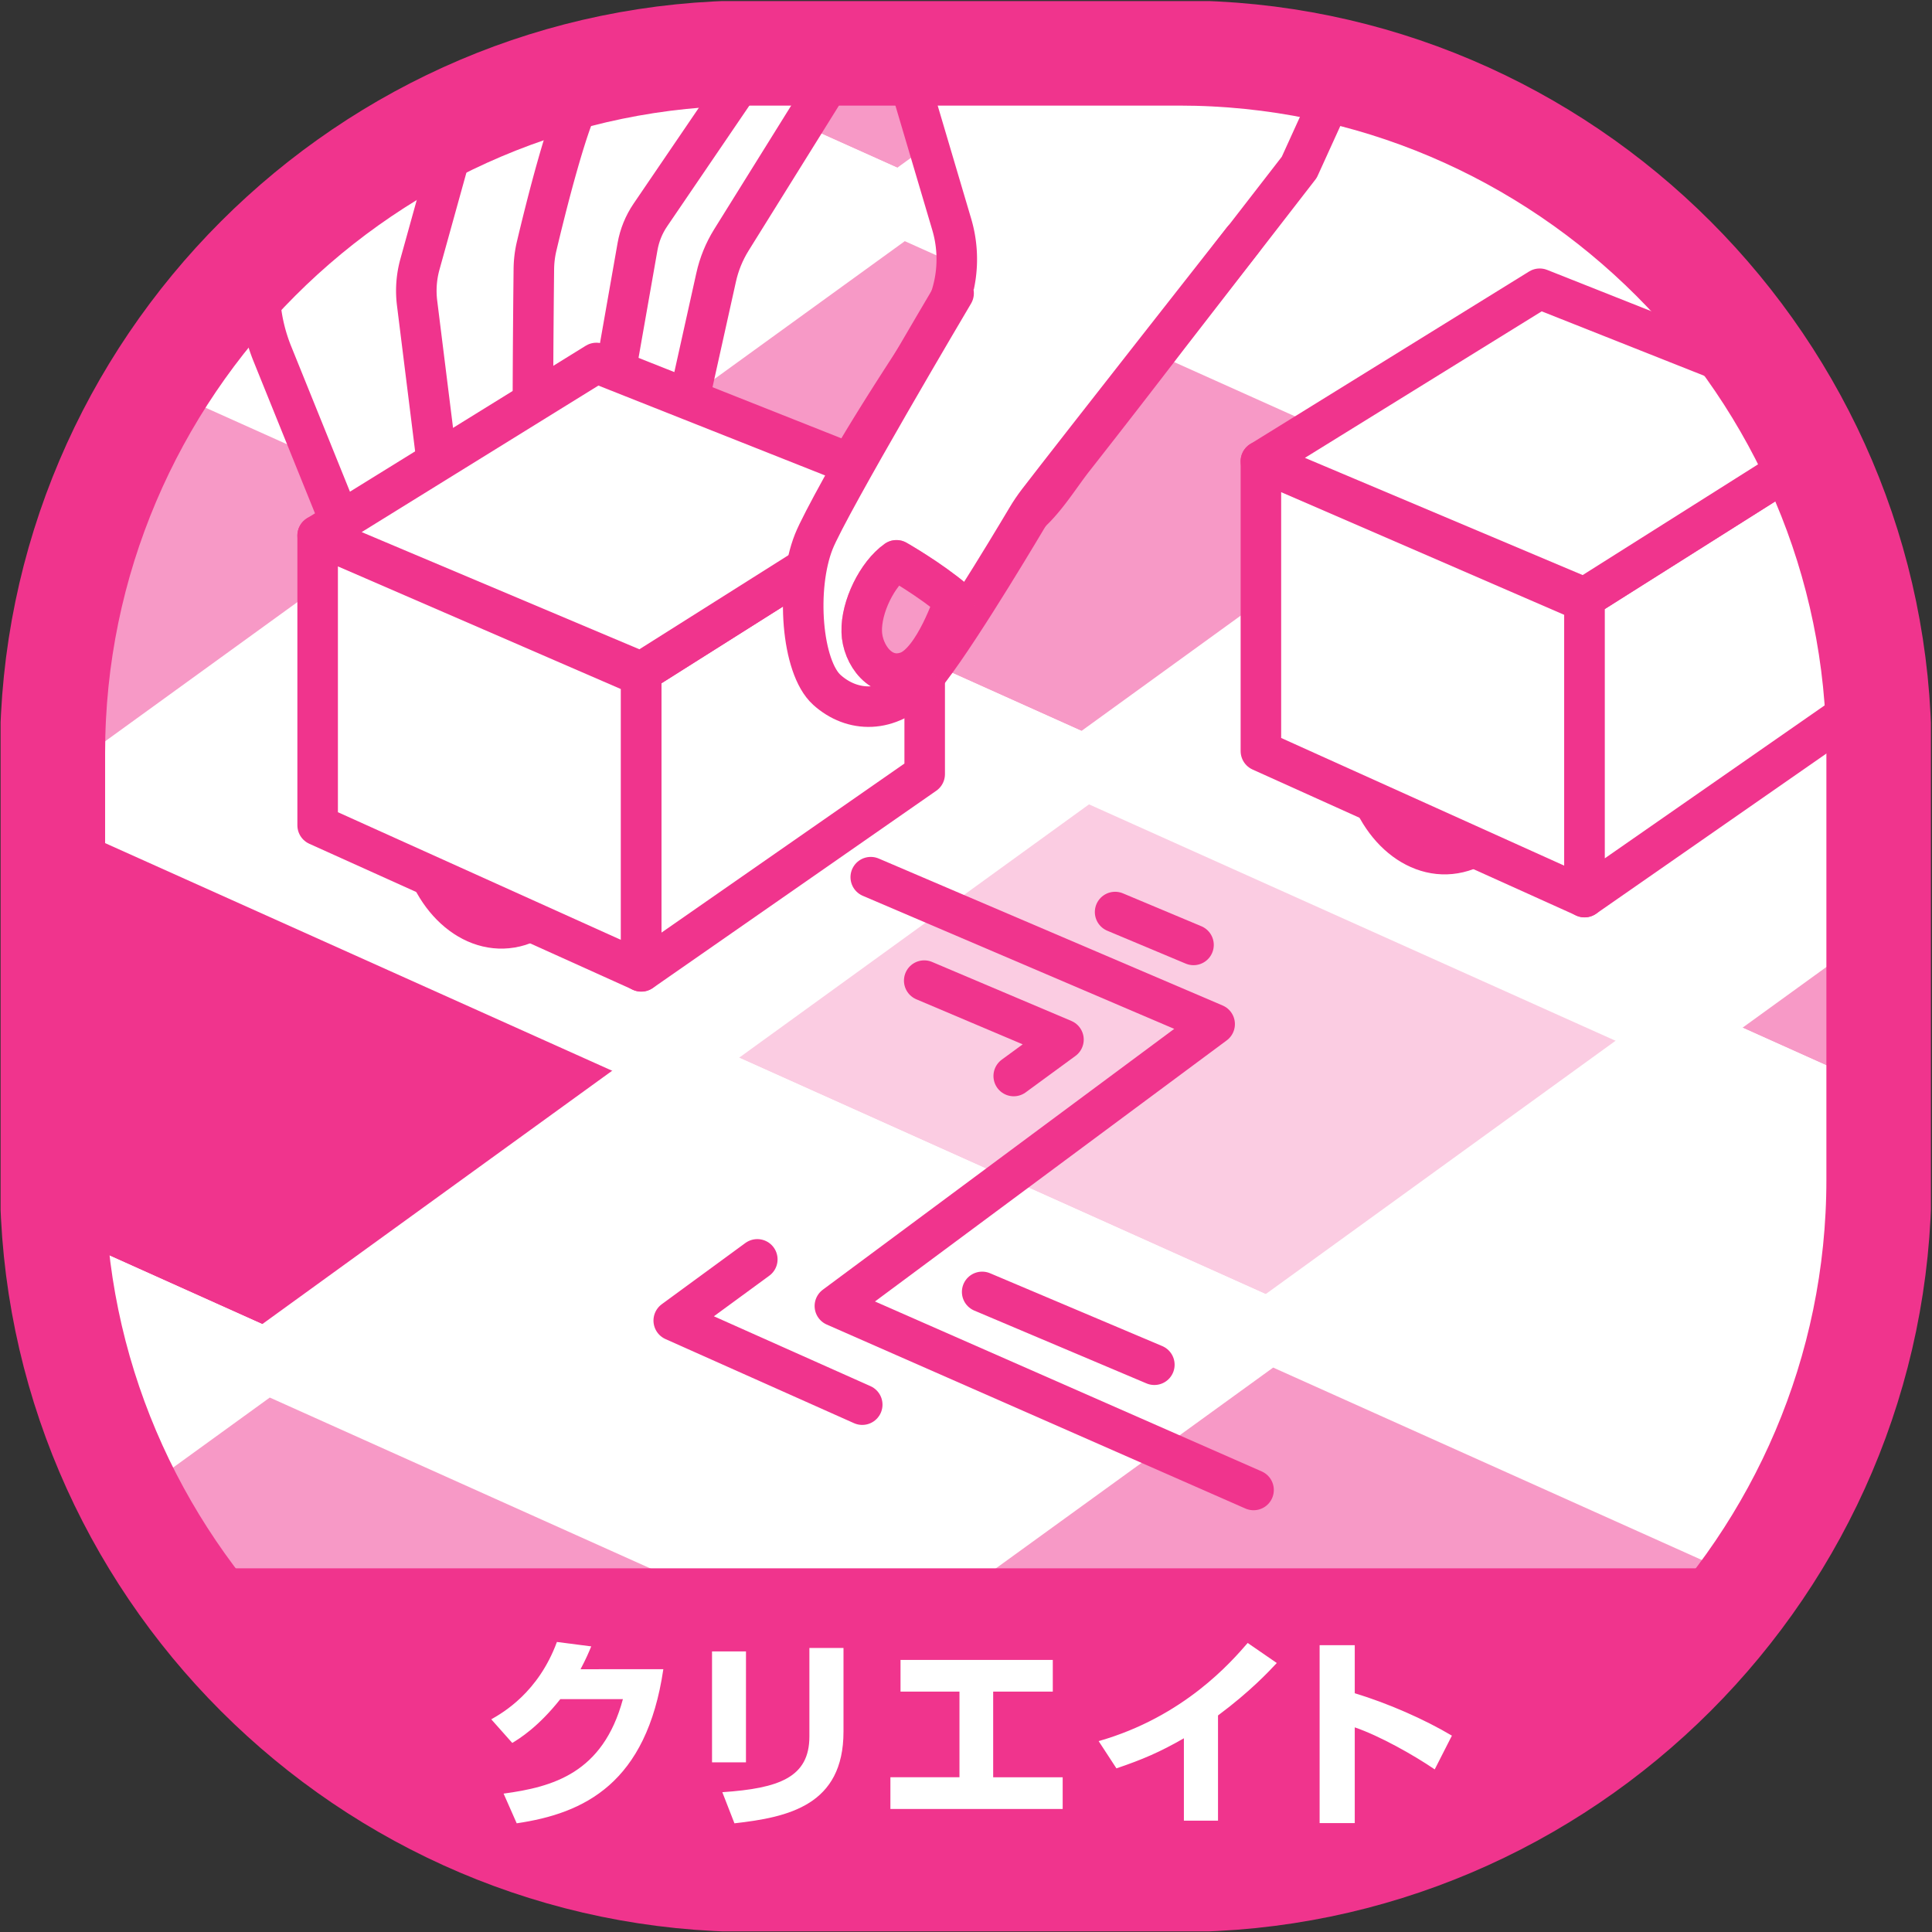 <svg xmlns="http://www.w3.org/2000/svg" viewBox="0 0 132.365 132.364"><rect x="0" y="0" width="132.365" height="132.364" fill="#333333" stroke="none"/><defs><clipPath clipPathUnits="userSpaceOnUse" id="a"><path d="M.031.031h99.212v99.212H.031z"/></clipPath><clipPath clipPathUnits="userSpaceOnUse" id="b"><path d="M38.661 96.571c-19.777 0-35.96-16.184-35.96-35.961V38.662c0-19.778 16.183-35.961 35.96-35.961h21.948c19.781 0 35.964 16.183 35.964 35.961V60.61c0 19.777-16.183 35.961-35.964 35.961z"/></clipPath><clipPath clipPathUnits="userSpaceOnUse" id="c"><path d="M65.722 120.92h54.951V88.647H65.722z"/></clipPath><clipPath clipPathUnits="userSpaceOnUse" id="d"><path d="M65.74 88.666h54.915v32.236H65.74z"/></clipPath><clipPath clipPathUnits="userSpaceOnUse" id="e"><path d="M14.149 119.378H69.1V87.106H14.149z"/></clipPath><clipPath clipPathUnits="userSpaceOnUse" id="f"><path d="M14.167 87.124h54.915v32.236H14.167z"/></clipPath><clipPath clipPathUnits="userSpaceOnUse" id="g"><path d="M23.616 90.432h54.95V58.159h-54.95z"/></clipPath><clipPath clipPathUnits="userSpaceOnUse" id="h"><path d="M23.634 58.177h54.915v32.237H23.634z"/></clipPath><clipPath clipPathUnits="userSpaceOnUse" id="i"><path d="M84.656 63.027h54.951V30.755h-54.95z"/></clipPath><clipPath clipPathUnits="userSpaceOnUse" id="j"><path d="M84.674 30.772h54.916v32.236H84.674z"/></clipPath><clipPath clipPathUnits="userSpaceOnUse" id="k"><path d="M-27.957 88.89h54.952V56.618h-54.952z"/></clipPath><clipPath clipPathUnits="userSpaceOnUse" id="l"><path d="M-27.938 56.635h54.915v32.237h-54.915z"/></clipPath><clipPath clipPathUnits="userSpaceOnUse" id="m"><path d="M33.084 61.485h54.95V29.213h-54.95z"/></clipPath><clipPath clipPathUnits="userSpaceOnUse" id="n"><path d="M33.102 29.23h54.915v32.237H33.102z"/></clipPath><clipPath clipPathUnits="userSpaceOnUse" id="o"><path d="M94.123 34.08h54.952V1.81H94.123z"/></clipPath><clipPath clipPathUnits="userSpaceOnUse" id="p"><path d="M94.142 1.826h54.915v32.236H94.142z"/></clipPath><clipPath clipPathUnits="userSpaceOnUse" id="q"><path d="M42.55 32.538h54.952V.267H42.55z"/></clipPath><clipPath clipPathUnits="userSpaceOnUse" id="r"><path d="M42.569.284h54.915v32.237H42.569z"/></clipPath><clipPath clipPathUnits="userSpaceOnUse" id="s"><path d="M-9.023 30.997h54.952V-1.274H-9.023z"/></clipPath><clipPath clipPathUnits="userSpaceOnUse" id="t"><path d="M-9.004-1.257h54.916v32.236H-9.004z"/></clipPath><clipPath clipPathUnits="userSpaceOnUse" id="u"><path d="M38.661 96.571c-19.777 0-35.96-16.184-35.96-35.961V38.662c0-19.778 16.183-35.961 35.96-35.961h21.948c19.781 0 35.964 16.183 35.964 35.961V60.61c0 19.777-16.183 35.961-35.964 35.961z"/></clipPath><clipPath clipPathUnits="userSpaceOnUse" id="v"><path d="M43.247 71.542h6.845v-7.906h-6.845z"/></clipPath><clipPath clipPathUnits="userSpaceOnUse" id="w"><path d="M43.259 63.647h6.821v7.883h-6.821z"/></clipPath><clipPath clipPathUnits="userSpaceOnUse" id="x"><path d="M.031.031h99.212v99.212H.031z"/></clipPath></defs><g clip-path="url(#a)" transform="matrix(1.333 0 0 -1.333 0 132.364)"><path d="M96.572 38.662c0-19.778-16.184-35.96-35.964-35.96H38.661c-19.777 0-35.96 16.182-35.96 35.96V60.61c0 19.778 16.183 35.962 35.96 35.962h21.947c19.78 0 35.964-16.184 35.964-35.962z" fill="#fff"/></g><g clip-path="url(#b)" transform="matrix(1.333 0 0 -1.333 0 132.364)"><g clip-path="url(#c)"><g clip-path="url(#d)" opacity=".25"><path d="M97.978 90.29l-30.614 13.744 21.052 15.244 30.616-13.745z" fill="#f0348d"/><path d="M97.978 90.29l-30.614 13.744 21.052 15.244 30.616-13.745z" fill="none" stroke="#fff" stroke-width="3.284" stroke-linecap="round" stroke-linejoin="round" stroke-miterlimit="10"/></g></g><path d="M128.498 76.586L97.883 90.331l21.053 15.244 30.616-13.745z" fill="#fff"/><path d="M128.498 76.586L97.883 90.331l21.053 15.244 30.616-13.745z" fill="none" stroke="#fff" stroke-width="3.284" stroke-linecap="round" stroke-linejoin="round" stroke-miterlimit="10"/><g clip-path="url(#e)"><g clip-path="url(#f)" opacity=".5"><path d="M46.406 88.748L15.79 102.493l21.053 15.244 30.615-13.745z" fill="#f0348d"/><path d="M46.406 88.748L15.79 102.493l21.053 15.244 30.615-13.745z" fill="none" stroke="#fff" stroke-width="3.284" stroke-linecap="round" stroke-linejoin="round" stroke-miterlimit="10"/></g></g><path d="M76.925 75.045L46.31 88.79l21.052 15.245 30.616-13.746z" fill="#fff"/><path d="M76.925 75.045L46.31 88.79l21.052 15.245 30.616-13.746z" fill="none" stroke="#fff" stroke-width="3.284" stroke-linecap="round" stroke-linejoin="round" stroke-miterlimit="10"/><path d="M107.445 61.343L76.83 75.087l21.052 15.244 30.616-13.744z" fill="#f0348d"/><path d="M107.445 61.343L76.83 75.087l21.052 15.244 30.616-13.744z" fill="none" stroke="#fff" stroke-width="3.284" stroke-linecap="round" stroke-linejoin="round" stroke-miterlimit="10"/><path d="M-5.167 87.206l-30.615 13.745 21.052 15.244 30.616-13.745z" fill="#f0348d"/><path d="M-5.167 87.206l-30.615 13.745 21.052 15.244 30.616-13.745z" fill="none" stroke="#fff" stroke-width="3.284" stroke-linecap="round" stroke-linejoin="round" stroke-miterlimit="10"/><path d="M25.352 73.504L-5.262 87.249l21.052 15.244 30.616-13.745z" fill="#fff"/><path d="M25.352 73.504L-5.262 87.249l21.052 15.244 30.616-13.745z" fill="none" stroke="#fff" stroke-width="3.284" stroke-linecap="round" stroke-linejoin="round" stroke-miterlimit="10"/><g clip-path="url(#g)"><g clip-path="url(#h)" opacity=".5"><path d="M55.872 59.801L25.258 73.546 46.31 88.79l30.615-13.744z" fill="#f0348d"/><path d="M55.872 59.801L25.258 73.546 46.31 88.79l30.615-13.744z" fill="none" stroke="#fff" stroke-width="3.284" stroke-linecap="round" stroke-linejoin="round" stroke-miterlimit="10"/></g></g><path d="M86.393 46.099L55.779 59.844l21.05 15.243 30.617-13.743z" fill="#fff"/><path d="M86.393 46.099L55.779 59.844l21.05 15.243 30.617-13.743z" fill="none" stroke="#fff" stroke-width="3.284" stroke-linecap="round" stroke-linejoin="round" stroke-miterlimit="10"/><g clip-path="url(#i)"><g clip-path="url(#j)" opacity=".5"><path d="M116.913 32.397L86.298 46.142l21.052 15.243 30.616-13.744z" fill="#f0348d"/><path d="M116.913 32.397L86.298 46.142l21.052 15.243 30.616-13.744z" fill="none" stroke="#fff" stroke-width="3.284" stroke-linecap="round" stroke-linejoin="round" stroke-miterlimit="10"/></g></g><g clip-path="url(#k)"><g clip-path="url(#l)" opacity=".5"><path d="M4.3 58.259l-30.615 13.745 21.053 15.245 30.615-13.745z" fill="#f0348d"/><path d="M4.3 58.259l-30.615 13.745 21.053 15.245 30.615-13.745z" fill="none" stroke="#fff" stroke-width="3.284" stroke-linecap="round" stroke-linejoin="round" stroke-miterlimit="10"/></g></g><path d="M34.82 44.558L4.205 58.302l21.053 15.244 30.614-13.744z" fill="#fff"/><path d="M34.82 44.558L4.205 58.302l21.053 15.244 30.614-13.744z" fill="none" stroke="#fff" stroke-width="3.284" stroke-linecap="round" stroke-linejoin="round" stroke-miterlimit="10"/><g clip-path="url(#m)"><g clip-path="url(#n)" opacity=".25"><path d="M65.34 30.855L34.726 44.6l21.052 15.243 30.615-13.745z" fill="#f0348d"/><path d="M65.34 30.855L34.726 44.6l21.052 15.243 30.615-13.745z" fill="none" stroke="#fff" stroke-width="3.284" stroke-linecap="round" stroke-linejoin="round" stroke-miterlimit="10"/></g></g><path d="M95.86 17.152L65.244 30.896l21.053 15.245 30.616-13.745z" fill="#fff"/><path d="M95.86 17.152L65.244 30.896l21.053 15.245 30.616-13.745z" fill="none" stroke="#fff" stroke-width="3.284" stroke-linecap="round" stroke-linejoin="round" stroke-miterlimit="10"/><g clip-path="url(#o)"><g clip-path="url(#p)" opacity=".25"><path d="M126.38 3.45L95.765 17.194l21.053 15.244 30.616-13.744z" fill="#f0348d"/><path d="M126.38 3.45L95.765 17.194l21.053 15.244 30.616-13.744z" fill="none" stroke="#fff" stroke-width="3.284" stroke-linecap="round" stroke-linejoin="round" stroke-miterlimit="10"/></g></g><path d="M-16.753 43.016L-47.368 56.76l21.053 15.244L4.3 58.259z" fill="#fff"/><path d="M-16.753 43.016L-47.368 56.76l21.053 15.244L4.3 58.259z" fill="none" stroke="#fff" stroke-width="3.284" stroke-linecap="round" stroke-linejoin="round" stroke-miterlimit="10"/><path d="M13.767 29.314l-30.615 13.744L4.205 58.302 34.82 44.558z" fill="#f0348d"/><path d="M13.767 29.314l-30.615 13.744L4.205 58.302 34.82 44.558z" fill="none" stroke="#fff" stroke-width="3.284" stroke-linecap="round" stroke-linejoin="round" stroke-miterlimit="10"/><path d="M44.288 15.611L13.673 29.355 34.725 44.6 65.34 30.854z" fill="#fff"/><path d="M44.288 15.611L13.673 29.355 34.725 44.6 65.34 30.854z" fill="none" stroke="#fff" stroke-width="3.284" stroke-linecap="round" stroke-linejoin="round" stroke-miterlimit="10"/><g clip-path="url(#q)"><g clip-path="url(#r)" opacity=".5"><path d="M74.807 1.908L44.193 15.652l21.05 15.244 30.618-13.744z" fill="#f0348d"/><path d="M74.807 1.908L44.193 15.652l21.05 15.244 30.618-13.744z" fill="none" stroke="#fff" stroke-width="3.284" stroke-linecap="round" stroke-linejoin="round" stroke-miterlimit="10"/></g></g><path d="M105.327-11.795L74.712 1.95l21.052 15.244L126.38 3.45z" fill="#fff"/><path d="M105.327-11.795L74.712 1.95l21.052 15.244L126.38 3.45z" fill="none" stroke="#fff" stroke-width="3.284" stroke-linecap="round" stroke-linejoin="round" stroke-miterlimit="10"/><path d="M-7.286 14.07L-37.9 27.812l21.053 15.244 30.615-13.744z" fill="#fff"/><path d="M-7.286 14.07L-37.9 27.812l21.053 15.244 30.615-13.744z" fill="none" stroke="#fff" stroke-width="3.284" stroke-linecap="round" stroke-linejoin="round" stroke-miterlimit="10"/><g clip-path="url(#s)"><g clip-path="url(#t)" opacity=".5"><path d="M23.234.367L-7.38 14.11l21.052 15.245 30.616-13.744z" fill="#f0348d"/><path d="M23.234.367L-7.38 14.11l21.052 15.245 30.616-13.744z" fill="none" stroke="#fff" stroke-width="3.284" stroke-linecap="round" stroke-linejoin="round" stroke-miterlimit="10"/></g></g><path d="M53.754-13.336L23.14.408l21.052 15.244L74.807 1.908z" fill="#fff"/><path d="M53.754-13.336L23.14.408l21.052 15.244L74.807 1.908z" fill="none" stroke="#fff" stroke-width="3.284" stroke-linecap="round" stroke-linejoin="round" stroke-miterlimit="10"/><path d="M84.274-27.038L53.66-13.294 74.711 1.95l30.616-13.745z" fill="#f0348d"/><path d="M84.274-27.038L53.66-13.294 74.711 1.95l30.616-13.745z" fill="none" stroke="#fff" stroke-width="3.284" stroke-linecap="round" stroke-linejoin="round" stroke-miterlimit="10"/><path d="M47.502 48.897l7.157-3.031-2.557-1.872M50.48 32.898l8.85-3.743M38.923 34.57l-4.295-3.145 9.688-4.322M57.313 52.422l4.03-1.69" fill="none" stroke="#f0348d" stroke-width="2.083" stroke-linecap="round" stroke-linejoin="round" stroke-miterlimit="10"/><path d="M34.256 73.556l2.55 11.48c.15.685.417 1.338.788 1.934l7.97 12.8-6.448 6.576-10.71-15.563-1.273-18.61z" fill="#fff"/><path d="M34.256 73.556l2.55 11.48c.15.685.417 1.338.788 1.934l7.97 12.8-6.448 6.576-10.71-15.563-1.273-18.61z" fill="none" stroke="#f0348d" stroke-width="2.083" stroke-linecap="round" stroke-linejoin="round" stroke-miterlimit="10"/><path d="M30.398 73.152l2.37 13.477c.103.58.327 1.13.657 1.616l9.3 13.662-8.344 3.866-13.22-18.176-.293-13.13z" fill="#fff"/><path d="M30.398 73.152l2.37 13.477c.103.58.327 1.13.657 1.616l9.3 13.662-8.344 3.866-13.22-18.176-.293-13.13z" fill="none" stroke="#f0348d" stroke-width="2.083" stroke-linecap="round" stroke-linejoin="round" stroke-miterlimit="10"/><path d="M27.465 72.575c-.136 1.978-.053 10.557-.027 12.894.005.398.052.79.144 1.177.417 1.762 1.687 6.93 2.46 7.896 1.427 1.78 5.953 7.252 7.143 7.887 1.189.635 8.768-4.66 8.768-4.66l2.963-10.003a6.31 6.31 0 00-.801-5.293c-2.307-3.46-6.232-9.547-6.287-11.014-.08-2.078-.632-6.45.672-7.621 1.303-1.172 3.187-1.238 4.718.37 1.533 1.609 3.984 7.5 5.234 8.338 1.095.733 1.956 2.217 2.758 3.227a680.314 680.314 0 014.808 6.199l6.759 8.726 8.84 19.43-13.864 15.189s-2.41-1.431-6.157-3.263c-9.106-4.454-18.098-9.206-27.176-13.801l-7.042-3.564-7.194-19.29 5.043-14.735 4.159-2.19z" fill="#fff"/><path d="M27.465 72.575c-.136 1.978-.053 10.557-.027 12.894.005.398.052.79.144 1.177.417 1.762 1.687 6.93 2.46 7.896 1.427 1.78 5.953 7.252 7.143 7.887 1.189.635 8.768-4.66 8.768-4.66l2.963-10.003a6.31 6.31 0 00-.801-5.293c-2.307-3.46-6.232-9.547-6.287-11.014-.08-2.078-.632-6.45.672-7.621 1.303-1.172 3.187-1.238 4.718.37 1.533 1.609 3.984 7.5 5.234 8.338 1.095.733 1.956 2.217 2.758 3.227a680.314 680.314 0 014.808 6.199l6.759 8.726 8.84 19.43-13.864 15.189s-2.41-1.431-6.157-3.263c-9.106-4.454-18.098-9.206-27.176-13.801l-7.042-3.564-7.194-19.29 5.043-14.735 4.159-2.19z" fill="none" stroke="#f0348d" stroke-width="2.083" stroke-linecap="round" stroke-linejoin="round" stroke-miterlimit="10"/><path d="M34.022 113.624l-8.55-13.9-3.888-14.007a5.096 5.096 0 01-.148-1.988l1.806-14.503-3.4-2.57L14 81.11a9.074 9.074 0 00-.436 5.409l2.95 14.026 1.537 6.084z" fill="#fff"/><path d="M34.022 113.624l-8.55-13.9-3.888-14.007a5.096 5.096 0 01-.148-1.988l1.806-14.503-3.4-2.57L14 81.11a9.074 9.074 0 00-.436 5.409l2.95 14.026 1.537 6.084z" fill="none" stroke="#f0348d" stroke-width="2.083" stroke-linecap="round" stroke-linejoin="round" stroke-miterlimit="10"/><path d="M26.694 51.725c2.221.688 3.54 3.688 2.943 6.698-.595 3.01-2.877 4.893-5.097 4.205-2.22-.686-3.54-3.684-2.943-6.694.595-3.012 2.876-4.896 5.097-4.21" fill="#fff"/><path d="M26.694 51.725c2.221.688 3.54 3.688 2.943 6.698-.595 3.01-2.877 4.893-5.097 4.205-2.22-.686-3.54-3.684-2.943-6.694.595-3.012 2.876-4.896 5.097-4.21z" fill="none" stroke="#f0348d" stroke-width="2.083" stroke-linecap="round" stroke-linejoin="round" stroke-miterlimit="10"/><path d="M32.958 49.378L16.326 56.88v14.894l16.632-7.21z" fill="#fff"/><path d="M32.958 49.378L16.326 56.88v14.894l16.632-7.21z" fill="none" stroke="#f0348d" stroke-width="2.083" stroke-linecap="round" stroke-linejoin="round" stroke-miterlimit="10"/><path d="M47.526 59.51L32.958 49.372v15.383l14.568 9.196z" fill="#fff"/><path d="M47.526 59.51L32.958 49.372v15.383l14.568 9.196z" fill="none" stroke="#f0348d" stroke-width="2.083" stroke-linecap="round" stroke-linejoin="round" stroke-miterlimit="10"/><path d="M32.958 64.756l-16.632 7.018 14.327 8.868 16.874-6.69z" fill="#fff"/><path d="M32.958 64.756l-16.632 7.018 14.327 8.868 16.874-6.69z" fill="none" stroke="#f0348d" stroke-width="2.083" stroke-linecap="round" stroke-linejoin="round" stroke-miterlimit="10"/><g><path d="M75.177 55.54c2.22.687 3.539 3.687 2.942 6.697-.594 3.011-2.876 4.894-5.097 4.206-2.22-.686-3.54-3.685-2.943-6.695.595-3.012 2.877-4.896 5.098-4.208" fill="#fff"/></g><g><path d="M75.177 55.54c2.22.687 3.539 3.687 2.942 6.697-.594 3.011-2.876 4.894-5.097 4.206-2.22-.686-3.54-3.685-2.943-6.695.595-3.012 2.877-4.896 5.098-4.208z" fill="none" stroke="#f0348d" stroke-width="2.083" stroke-linecap="round" stroke-linejoin="round" stroke-miterlimit="10"/></g><g><path d="M81.44 53.193l-16.634 7.503V75.59l16.634-7.21z" fill="#fff"/></g><g><path d="M81.44 53.193l-16.634 7.503V75.59l16.634-7.21z" fill="none" stroke="#f0348d" stroke-width="2.083" stroke-linecap="round" stroke-linejoin="round" stroke-miterlimit="10"/></g><g><path d="M96.008 63.324L81.44 53.189V68.57l14.568 9.197z" fill="#fff"/></g><g><path d="M96.008 63.324L81.44 53.189V68.57l14.568 9.197z" fill="none" stroke="#f0348d" stroke-width="2.083" stroke-linecap="round" stroke-linejoin="round" stroke-miterlimit="10"/></g><g><path d="M81.44 68.57l-16.634 7.02 14.33 8.867 16.871-6.69z" fill="#fff"/></g><g><path d="M81.44 68.57l-16.634 7.02 14.33 8.867 16.871-6.69z" fill="none" stroke="#f0348d" stroke-width="2.083" stroke-linecap="round" stroke-linejoin="round" stroke-miterlimit="10"/></g><g><path d="M49.012 84.226s-6.416-10.832-7.185-12.766c-.94-2.371-.63-6.452.673-7.621 1.303-1.172 3.187-1.238 4.718.369 1.303 1.369 4.598 6.848 5.554 8.454.177.3.372.588.585.866 1.821 2.373 10.52 13.442 10.52 13.442" fill="#fff" stroke="#f0348d" stroke-width="2.083" stroke-linecap="round" stroke-linejoin="round" stroke-miterlimit="10"/></g></g><g clip-path="url(#u)" transform="matrix(1.333 0 0 -1.333 0 132.364)"><g clip-path="url(#v)"><g clip-path="url(#w)" opacity=".5"><path d="M49.05 68.454c-1.26 1.071-2.975 2.046-2.975 2.046-.986-.697-1.82-2.388-1.785-3.669.032-1.172 1.003-2.555 2.372-2.045 1.37.511 2.389 3.668 2.389 3.668" fill="#f0348d"/><path d="M49.05 68.454c-1.26 1.071-2.975 2.046-2.975 2.046-.986-.697-1.82-2.388-1.785-3.669.032-1.172 1.003-2.555 2.372-2.045 1.37.511 2.389 3.668 2.389 3.668z" fill="none" stroke="#f0348d" stroke-width="2.083" stroke-linecap="round" stroke-linejoin="round" stroke-miterlimit="10"/></g></g><path d="M49.05 68.454c-1.26 1.071-2.975 2.046-2.975 2.046-.986-.697-1.82-2.388-1.785-3.669.032-1.172 1.003-2.555 2.372-2.045 1.37.511 2.389 3.668 2.389 3.668z" fill="none" stroke="#f0348d" stroke-width="2.083" stroke-linecap="round" stroke-linejoin="round" stroke-miterlimit="10"/><g><path d="M44.754 54.214l17.675-7.552L42.91 32.174l21.519-9.456" fill="none" stroke="#f0348d" stroke-width="2.083" stroke-linecap="round" stroke-linejoin="round" stroke-miterlimit="10"/></g></g><g clip-path="url(#x)" transform="matrix(1.333 0 0 -1.333 0 132.364)"><path d="M96.572 38.662c0-19.778-16.184-35.96-35.964-35.96H38.661c-19.777 0-35.96 16.182-35.96 35.96V60.61c0 19.778 16.183 35.962 35.96 35.962h21.947c19.78 0 35.964-16.184 35.964-35.962z" fill="none" stroke="#f0348d" stroke-width="5.403" stroke-linecap="round" stroke-linejoin="round" stroke-miterlimit="10"/><path d="M73.234 5.108H29.248L7.994 18.691h84.241z" fill="#f0348d"/><path d="M34.093 13.506c-.861-5.866-4.058-7.411-7.536-7.92l-.674 1.526c2.533.343 5.106 1.048 6.133 4.857h-3.217c-1.142-1.442-2.106-2.033-2.471-2.252L25.25 10.93c.602.344 2.418 1.382 3.373 3.976l1.765-.227c-.135-.323-.25-.603-.55-1.174zM43.353 10.298c0-3.787-2.833-4.4-5.605-4.713l-.623 1.6c2.916.197 4.475.758 4.475 2.864v4.548h1.753zM38.34 8.72h-1.744v5.699h1.745zM54.11 13.984v-1.63h-3.064V7.952h3.572V6.323h-8.854v1.63h3.55v4.401h-3.03v1.63zM62.602 5.722h-1.754v4.234c-1.224-.706-2.148-1.1-3.467-1.546l-.914 1.4c4.403 1.257 6.84 4.1 7.66 5.045l1.496-1.03c-.404-.432-1.36-1.46-3.021-2.696zM69.63 14.741v-2.47c1.713-.519 3.582-1.34 4.993-2.18l-.883-1.734c-1.08.737-2.834 1.724-4.11 2.16v-4.92h-1.806v9.144z" fill="#fff"/></g></svg>